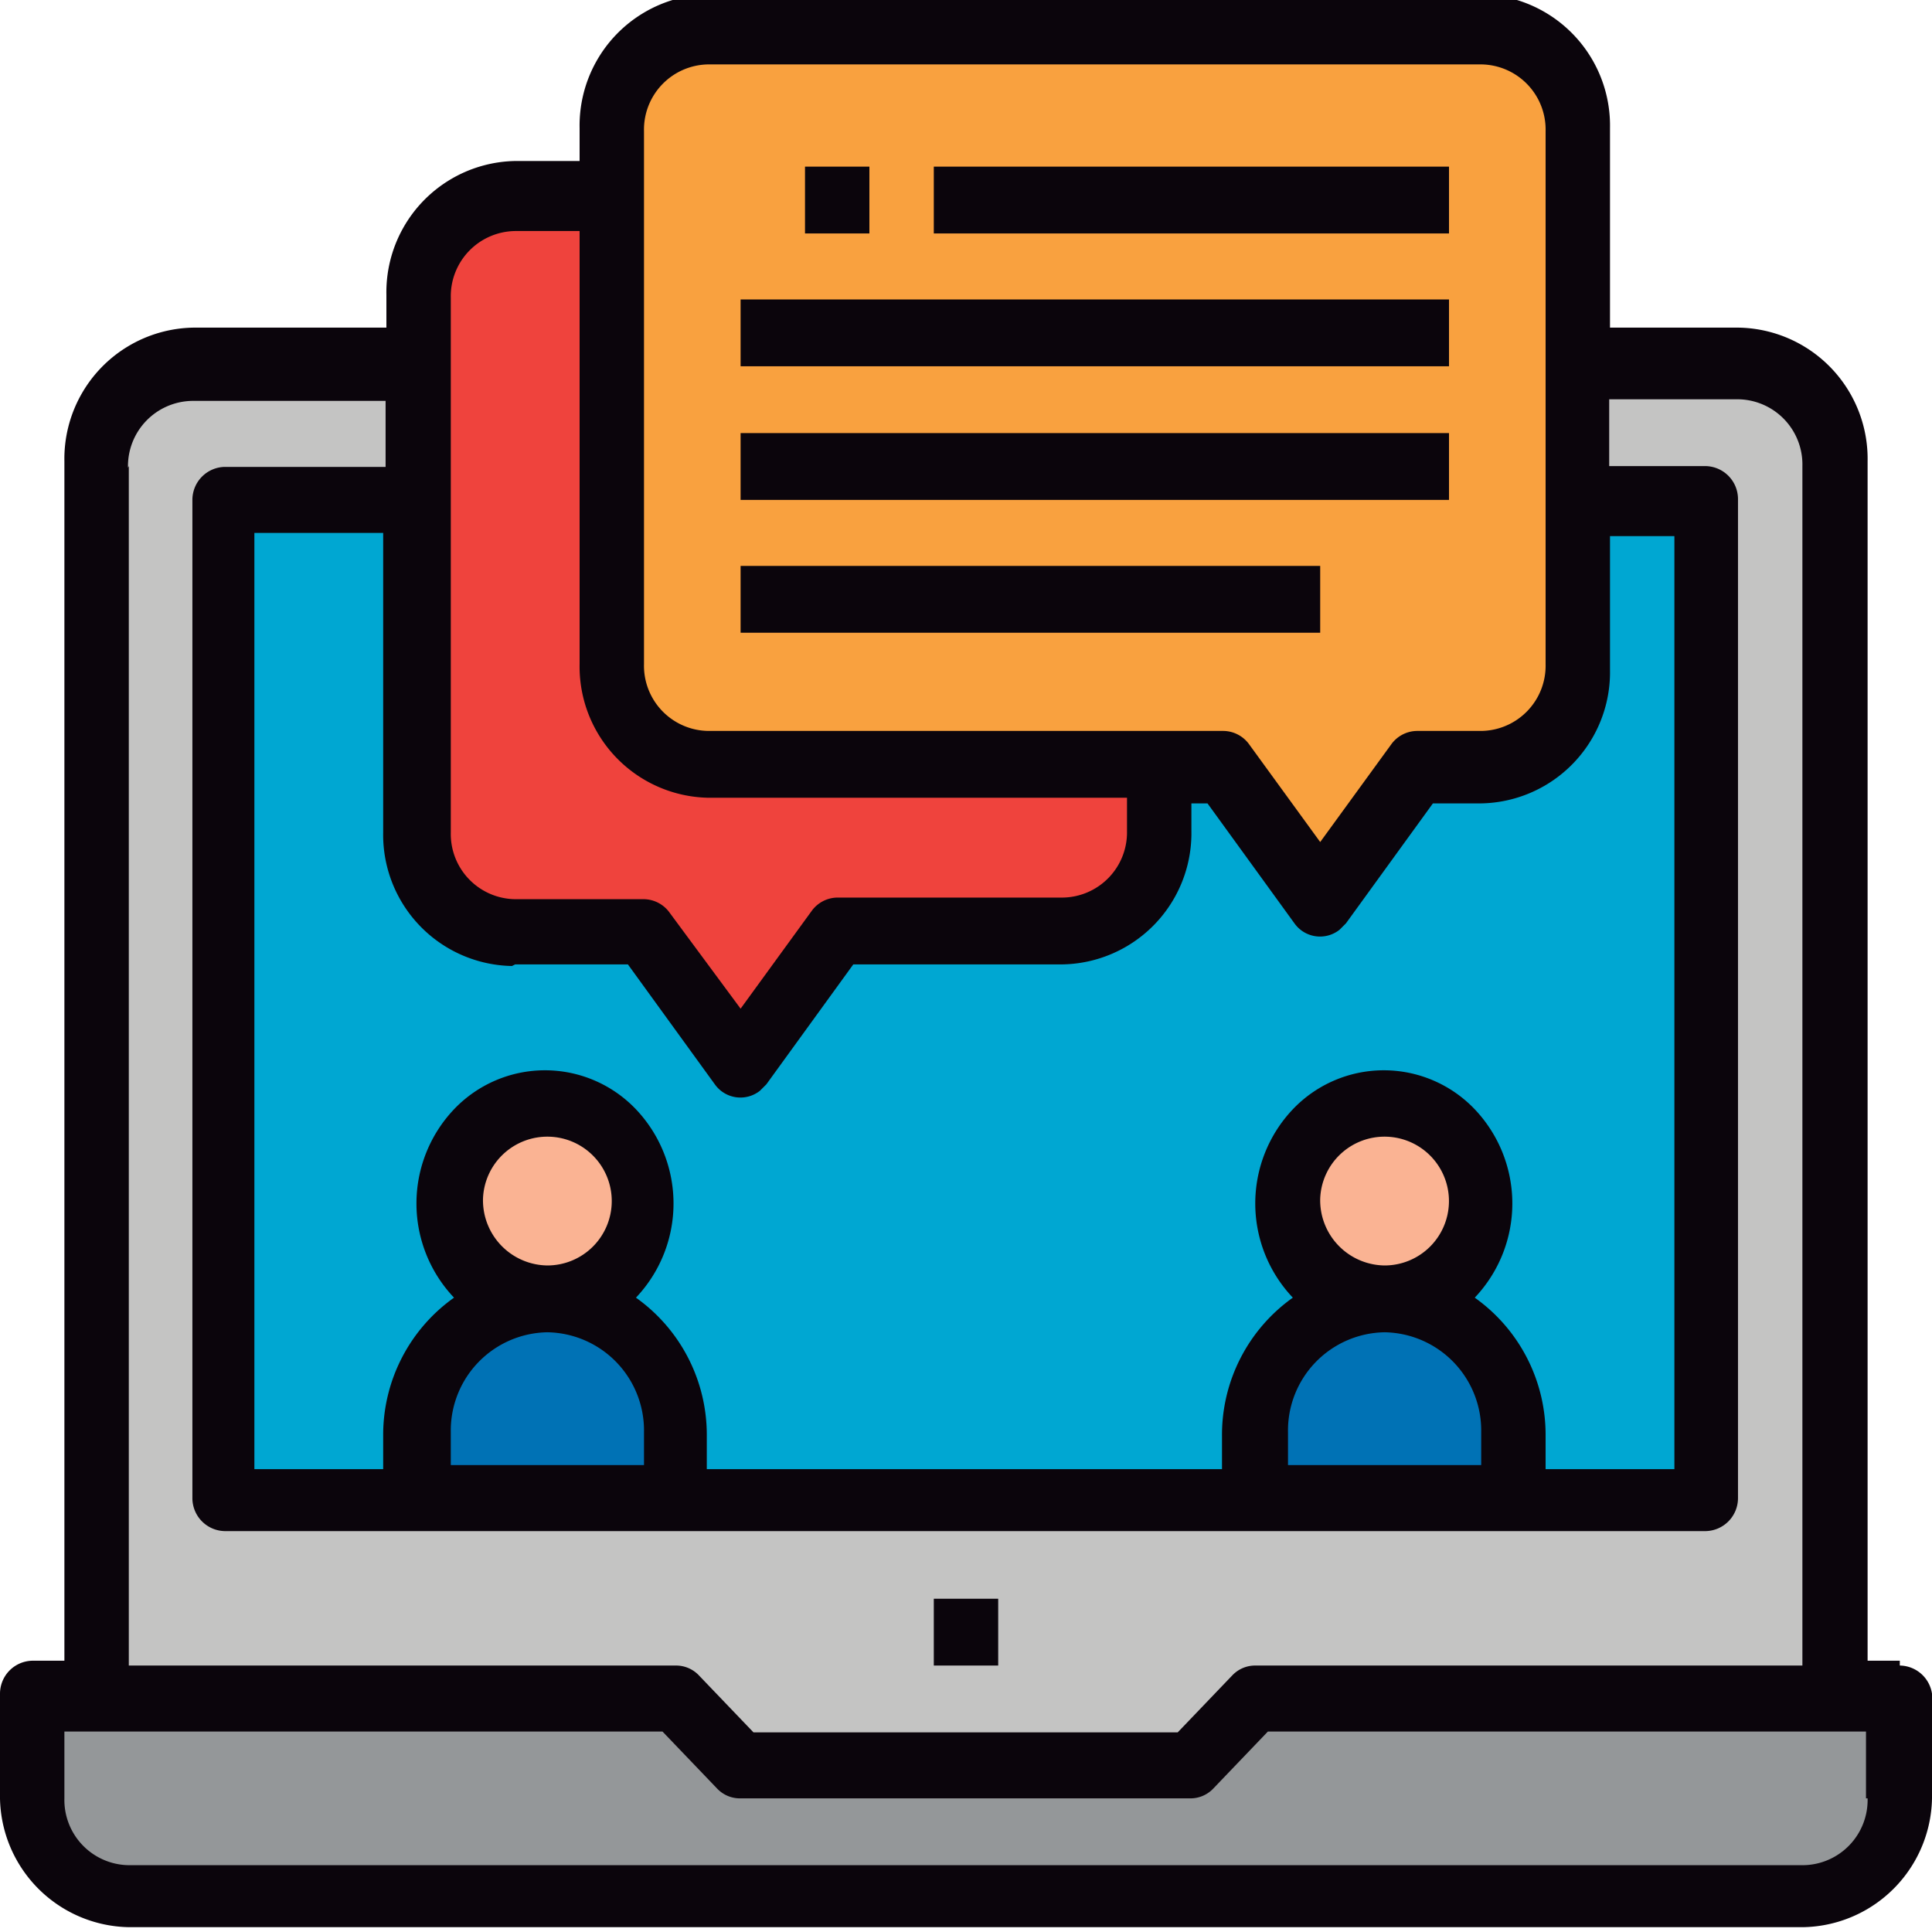 <svg id="c3510d1b-20cd-4c5e-99c6-9c0690227f38" data-name="Layer 1" xmlns="http://www.w3.org/2000/svg" viewBox="0 0 24 24">
  <title>consulting</title>
  <g>
    <path d="M394.48,124.36V107.81a1.22,1.22,0,0,0-1.2-1.24h-19.2a1.22,1.22,0,0,0-1.2,1.24v16.55h21.6Z" transform="translate(-371.68 -102.02)" fill="#c4c4c3" fill-rule="evenodd"/>
    <rect x="2.8" y="6.21" width="18.4" height="12.41" fill="#00a7d2"/>
    <path d="M395.28,123.12v1.24a1.22,1.22,0,0,1-1.2,1.24h-20.8a1.22,1.22,0,0,1-1.2-1.24h0v-1.24h8l0.8,0.83h5.6l0.8-.83h8Z" transform="translate(-371.68 -102.02)" fill="#949799" fill-rule="evenodd"/>
    <path d="M379.28,104.5h-1.2a1.22,1.22,0,0,0-1.2,1.24v6.62a1.22,1.22,0,0,0,1.2,1.24h1.6l1.2,1.66,1.2-1.66h2.8a1.22,1.22,0,0,0,1.2-1.24h0v-0.83Z" transform="translate(-371.68 -102.02)" fill="#ef433d" fill-rule="evenodd"/>
    <path d="M390.08,111.54h-0.8l-1.2,1.66-1.2-1.66h-6.4a1.22,1.22,0,0,1-1.2-1.24v-6.62a1.22,1.22,0,0,1,1.2-1.24h9.6a1.22,1.22,0,0,1,1.2,1.24v6.62A1.22,1.22,0,0,1,390.08,111.54Z" transform="translate(-371.68 -102.02)" fill="#f9a13f" fill-rule="evenodd"/>
    <ellipse cx="17.2" cy="14.9" rx="1.2" ry="1.24" fill="#fab393"/>
    <path d="M388.88,118.16a1.63,1.63,0,0,1,1.6,1.66v0.83h-3.2v-0.83A1.63,1.63,0,0,1,388.88,118.16Z" transform="translate(-371.68 -102.02)" fill="#0072b5" fill-rule="evenodd"/>
    <ellipse cx="6.8" cy="14.9" rx="1.2" ry="1.24" fill="#fab393"/>
    <path d="M378.48,118.16a1.63,1.63,0,0,1,1.6,1.66v0.83h-3.2v-0.83A1.63,1.63,0,0,1,378.48,118.16Z" transform="translate(-371.68 -102.02)" fill="#0072b5" fill-rule="evenodd"/>
    <rect x="11.6" y="19.86" width="0.8" height="0.83" fill="#0b050c"/>
    <path d="M394.88,124.36a0.81,0.81,0,0,1-.8.83h-20.8a0.81,0.81,0,0,1-.8-0.83v-0.83h7.43l0.68,0.71a0.39,0.39,0,0,0,.28.12h5.6a0.39,0.39,0,0,0,.28-0.12l0.68-.71h7.43v0.83h0Zm-21.6-16.55v14.9h6.8a0.39,0.39,0,0,1,.28.12l0.68,0.71h5.27l0.68-.71a0.39,0.39,0,0,1,.28-0.12h6.8v-14.9a0.81,0.81,0,0,0-.8-0.83h-1.6v0.83h1.2a0.41,0.41,0,0,1,.4.41v12.41a0.41,0.41,0,0,1-.4.41h-18.4a0.41,0.41,0,0,1-.4-0.41V108.23a0.41,0.41,0,0,1,.4-0.41h2V107h-2.4a0.81,0.81,0,0,0-.8.83h0Zm4.4,9.1a0.8,0.8,0,1,1,.8.83,0.81,0.81,0,0,1-.8-0.83h0Zm0.8,1.66a1.22,1.22,0,0,1,1.2,1.24v0.41h-2.4v-0.41a1.22,1.22,0,0,1,1.2-1.24h0Zm9.6-1.66a0.8,0.8,0,1,1,.8.83,0.81,0.81,0,0,1-.8-0.83h0Zm0.8,1.66a1.22,1.22,0,0,1,1.2,1.24v0.41h-2.4v-0.41a1.22,1.22,0,0,1,1.2-1.24h0ZM378.08,114h1.4l1.08,1.49a0.39,0.39,0,0,0,.56.08l0.08-.08,1.08-1.49h2.6a1.63,1.63,0,0,0,1.6-1.66V112h0.2l1.08,1.49a0.39,0.39,0,0,0,.56.08l0.08-.08,1.08-1.49h0.6a1.63,1.63,0,0,0,1.6-1.66v-1.66h0.8v11.59h-1.6v-0.41a2.09,2.09,0,0,0-.88-1.72,1.7,1.7,0,0,0,0-2.34,1.56,1.56,0,0,0-2.26,0,1.7,1.7,0,0,0,0,2.34l0,0a2.09,2.09,0,0,0-.88,1.72v0.41h-6.4v-0.41a2.09,2.09,0,0,0-.88-1.72,1.7,1.7,0,0,0,0-2.34,1.56,1.56,0,0,0-2.26,0,1.7,1.7,0,0,0,0,2.34l0,0a2.09,2.09,0,0,0-.88,1.72v0.41h-1.6V108.64h1.6v3.72a1.63,1.63,0,0,0,1.6,1.66h0Zm-0.8-8.28a0.81,0.81,0,0,1,.8-0.83h0.8v5.38a1.63,1.63,0,0,0,1.6,1.66h5.2v0.41a0.81,0.81,0,0,1-.8.83h-2.8a0.4,0.4,0,0,0-.32.17l-0.88,1.21L380,113.36a0.4,0.4,0,0,0-.32-0.17h-1.6a0.81,0.81,0,0,1-.8-0.83v-6.62h0Zm2.4-2.07a0.81,0.81,0,0,1,.8-0.83h9.6a0.81,0.81,0,0,1,.8.83v6.62a0.81,0.81,0,0,1-.8.83h-0.8a0.4,0.4,0,0,0-.32.17l-0.88,1.21-0.88-1.21a0.4,0.4,0,0,0-.32-0.17h-6.4a0.81,0.81,0,0,1-.8-0.83v-6.62h0Zm15.6,19h-0.4v-14.9a1.63,1.63,0,0,0-1.6-1.66h-1.6v-2.48a1.63,1.63,0,0,0-1.6-1.66h-9.6a1.63,1.63,0,0,0-1.6,1.66v0.41h-0.8a1.63,1.63,0,0,0-1.6,1.66v0.41h-2.4a1.63,1.63,0,0,0-1.6,1.66v14.9h-0.4a0.41,0.41,0,0,0-.4.41v1.24a1.63,1.63,0,0,0,1.6,1.66h20.8a1.63,1.63,0,0,0,1.6-1.66v-1.24A0.41,0.41,0,0,0,395.28,122.71Z" transform="translate(-371.68 -102.02)" fill="#0b050c" fill-rule="evenodd"/>
    <rect x="11.6" y="2.07" width="6.4" height="0.83" fill="#0b050c"/>
    <rect x="9.2" y="3.72" width="8.8" height="0.83" fill="#0b050c"/>
    <rect x="9.2" y="5.38" width="8.8" height="0.83" fill="#0b050c"/>
    <rect x="9.2" y="7.03" width="7.2" height="0.83" fill="#0b050c"/>
    <rect x="10" y="2.07" width="0.8" height="0.83" fill="#0b050c"/>
  </g>
</svg>
